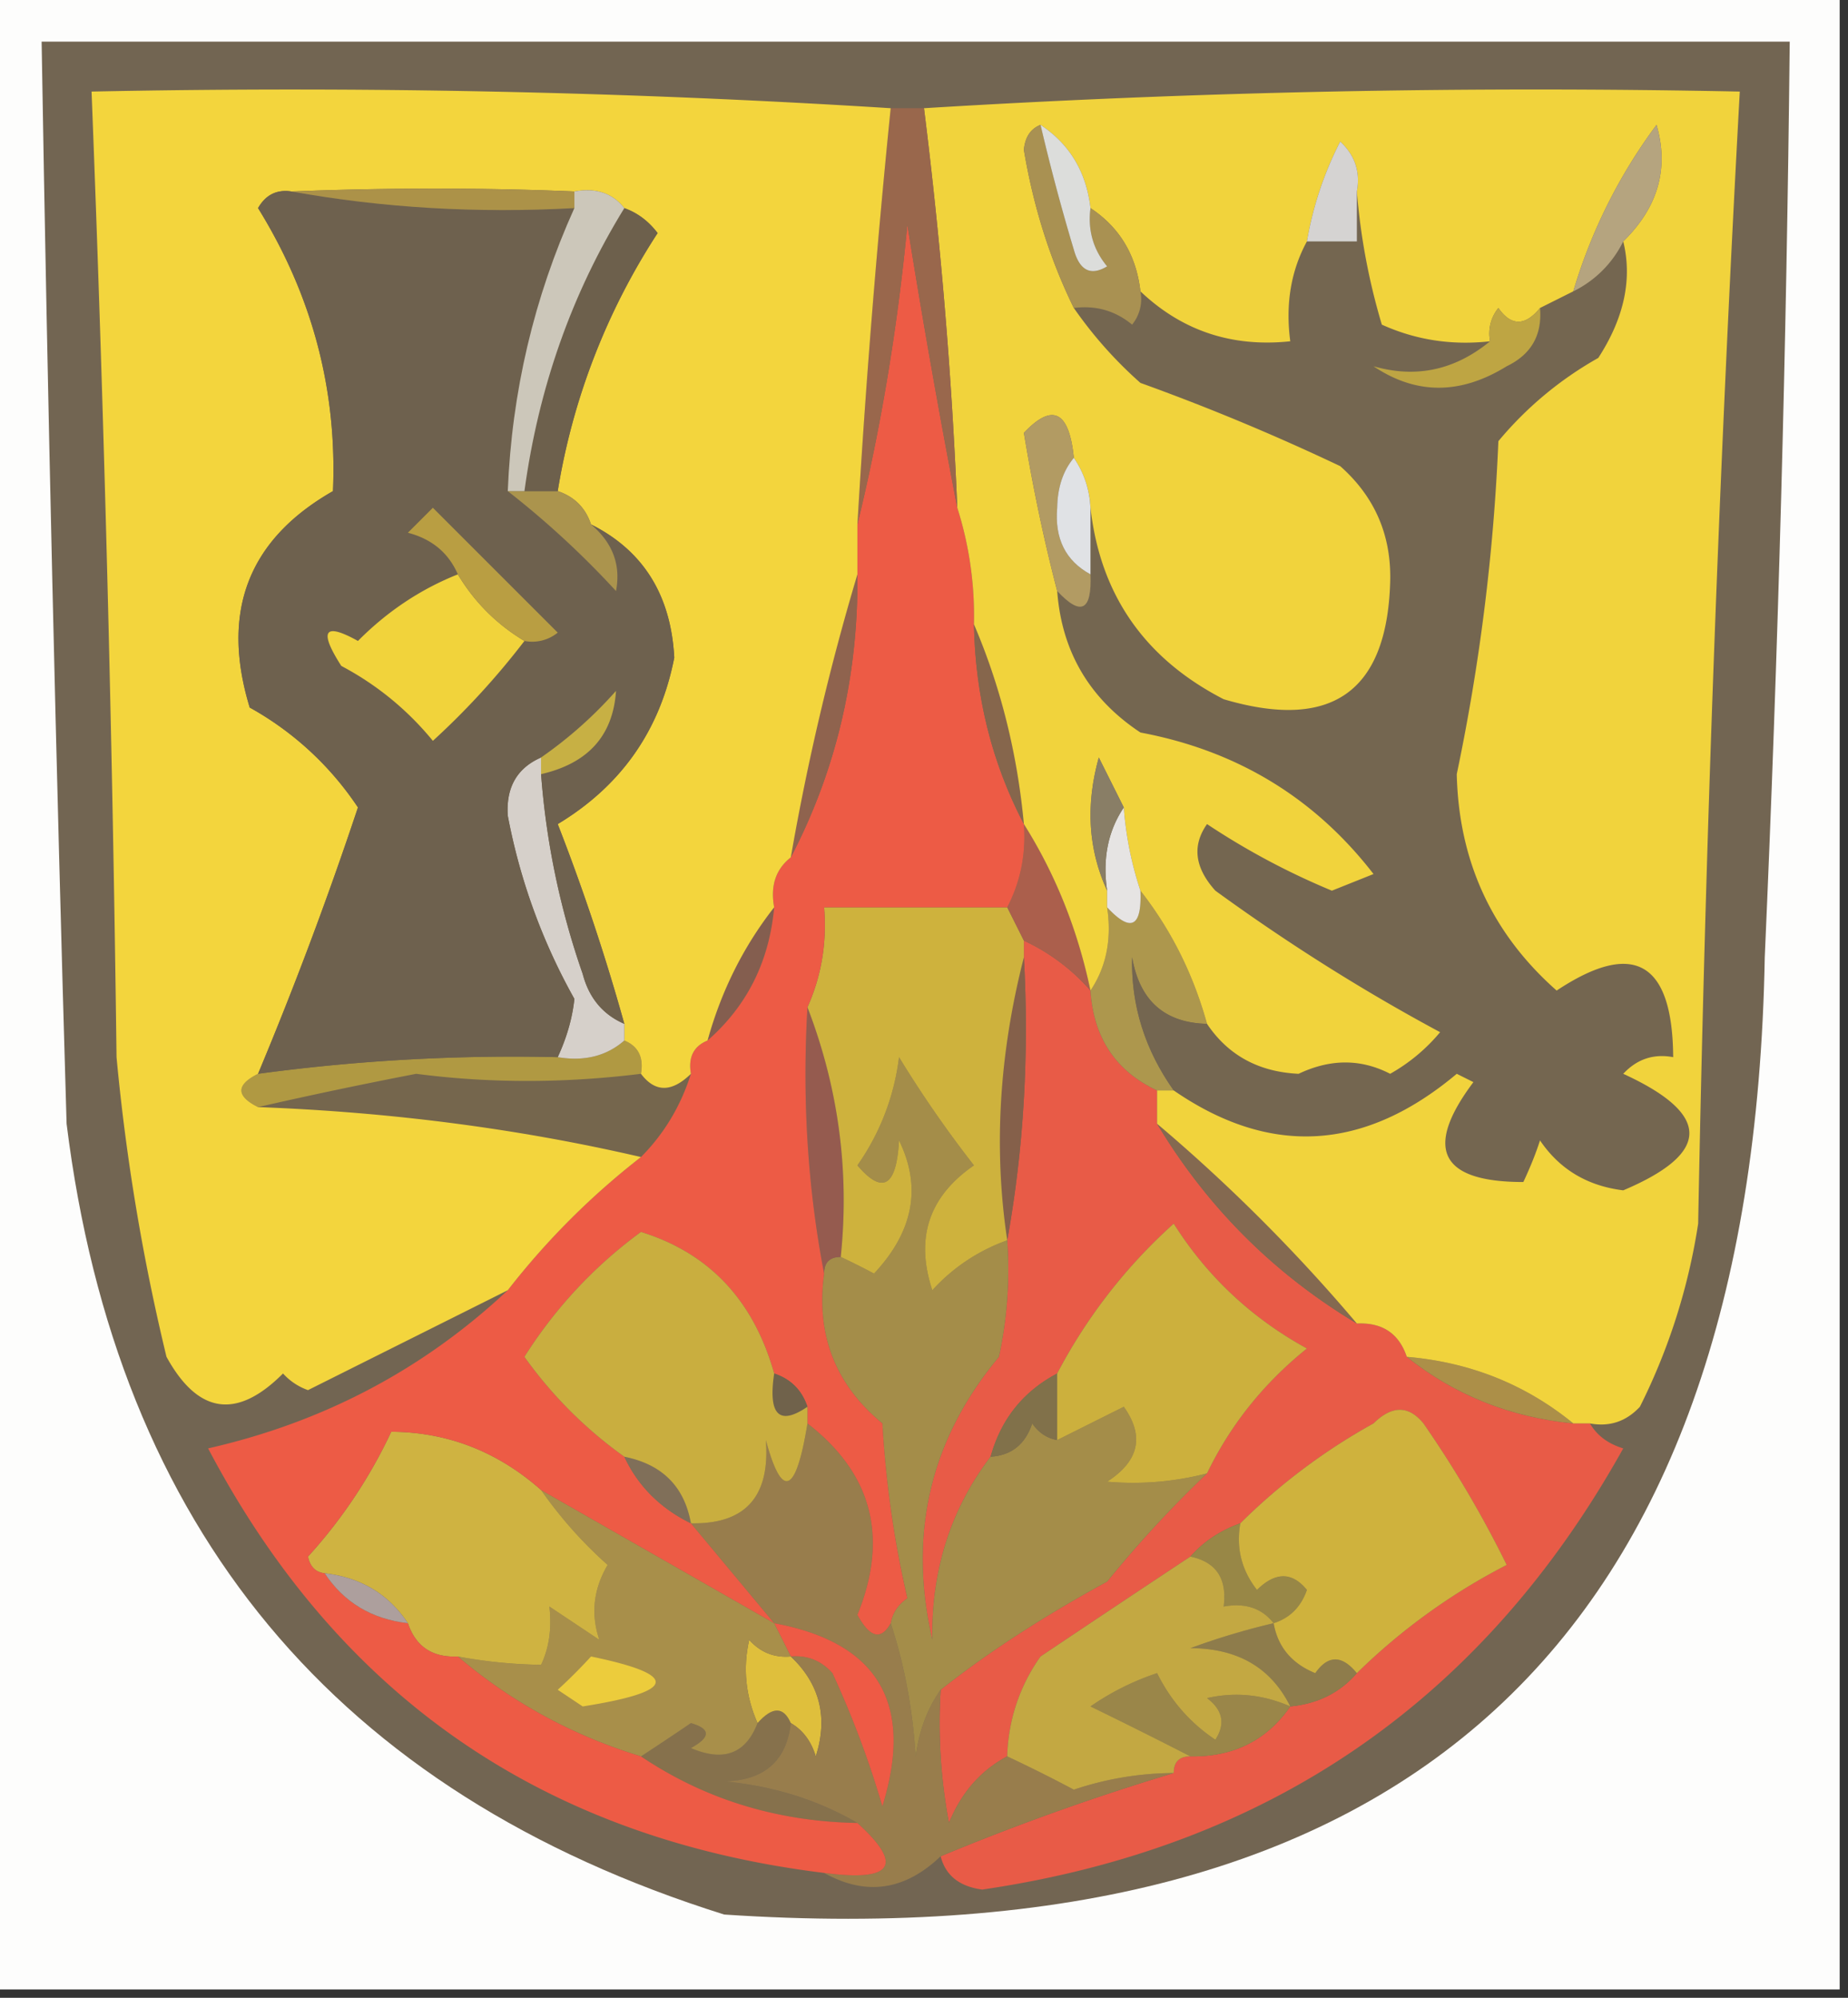 <svg xmlns="http://www.w3.org/2000/svg" width="111" height="120" style="shape-rendering:geometricPrecision;text-rendering:geometricPrecision;image-rendering:optimizeQuality;fill-rule:evenodd;clip-rule:evenodd"><rect width="100%" height="100%" fill="#333333" stroke="none"/><path style="opacity:1" fill="#fdfdfc" d="M-.5-.5h111v120H-.5V-.5z"/><path style="opacity:1" fill="#726552" d="M2.5 2.5h105c-.191 18.34-.691 36.673-1.5 55-.73 41.064-21.563 60.231-62.5 57.5C20.188 107.681 7.021 91.848 4 67.5c-.64-21.665-1.14-43.332-1.5-65z"/><path style="opacity:1" fill="#e85b47" d="M61.5 56.5a12.066 12.066 0 0 1 4 3c.184 2.837 1.518 4.837 4 6v2c3 5 7 9 12 12 1.527-.073 2.527.594 3 2 2.87 2.294 6.203 3.628 10 4h1c.418.722 1.084 1.222 2 1.5-8.434 15.14-21.267 23.974-38.5 26.5-1.376-.184-2.209-.851-2.5-2a145.568 145.568 0 0 1 14-5c0-.667.333-1 1-1 2.589.039 4.589-.961 6-3 1.653-.16 2.986-.826 4-2a37.077 37.077 0 0 1 9-6.5 65.845 65.845 0 0 0-5-8.5c-.891-1.09-1.891-1.09-3 0a36.317 36.317 0 0 0-8 6c-1.21.432-2.21 1.099-3 2a1681.992 1681.992 0 0 0-9 6 10.776 10.776 0 0 0-2 6c-1.593.848-2.76 2.181-3.5 4a32.438 32.438 0 0 1-.5-8c2.817-2.232 6.15-4.398 10-6.5 1.9-2.335 3.9-4.502 6-6.5 1.406-2.913 3.406-5.413 6-7.5-3.322-1.823-5.99-4.323-8-7.5a32.123 32.123 0 0 0-7 9c-2.043 1.08-3.376 2.746-4 5-2.398 3.155-3.564 6.822-3.5 11-1.468-6.36-.135-12.026 4-17 .497-2.31.663-4.643.5-7 .989-5.475 1.322-11.142 1-17v-1z"/><path style="opacity:1" fill="#86714c" d="M47.5 103.5c-.257 2.276-1.59 3.443-4 3.5 2.957.279 5.623 1.113 8 2.5-4.83-.088-9.163-1.422-13-4 .982-.641 1.982-1.307 3-2 1.196.346 1.196.846 0 1.5 1.963.844 3.296.344 4-1.5.896-1.006 1.562-1.006 2 0z"/><path style="opacity:1" fill="#9a8649" d="M77.5 102.5c-1.411 2.039-3.411 3.039-6 3a289.533 289.533 0 0 0-6-3 15.685 15.685 0 0 1 4-2c.827 1.662 1.993 2.995 3.5 4 .617-.949.45-1.782-.5-2.5 1.697-.384 3.363-.218 5 .5z"/><path style="opacity:1" fill="#dfbf3c" d="M47.5 99.5c1.748 1.66 2.248 3.66 1.5 6-.278-.916-.778-1.582-1.5-2-.438-1.006-1.104-1.006-2 0-.718-1.637-.885-3.303-.5-5 .67.752 1.504 1.086 2.5 1z"/><path style="opacity:1" fill="#987d4c" d="M48.5 85.5c3.889 3.011 4.889 6.844 3 11.5.755 1.38 1.422 1.547 2 .5.817 2.469 1.317 5.135 1.5 8 .21-1.558.71-2.891 1.5-4a32.438 32.438 0 0 0 .5 8c.74-1.819 1.907-3.152 3.5-4 1.3.608 2.633 1.275 4 2a19.051 19.051 0 0 1 6-1 145.568 145.568 0 0 0-14 5c-2.16 2.064-4.493 2.398-7 1 4.14.544 4.806-.456 2-3-2.377-1.387-5.043-2.221-8-2.5 2.41-.057 3.743-1.224 4-3.5.722.418 1.222 1.084 1.5 2 .748-2.34.248-4.34-1.5-6 .996-.086 1.83.248 2.5 1a57.686 57.686 0 0 1 3 8c1.915-6.178-.251-9.845-6.5-11l-5-6c3.266.067 4.766-1.6 4.5-5 .974 3.595 1.807 3.262 2.5-1z"/><path style="opacity:1" fill="#8e7c4b" d="M76.5 97.5c.25 1.422 1.083 2.422 2.5 3 .77-1.098 1.603-1.098 2.5 0-1.014 1.174-2.347 1.84-4 2-1.155-2.325-3.155-3.492-6-3.5a42.618 42.618 0 0 1 5-1.5z"/><path style="opacity:1" fill="#ee5a45" d="M46.5 97.5c6.249 1.155 8.415 4.822 6.5 11a57.686 57.686 0 0 0-3-8c-.67-.752-1.504-1.086-2.5-1l-1-2z"/><path style="opacity:1" fill="#a88f4a" d="m32.5 89.5 14 8 1 2c-.996.086-1.83-.248-2.5-1-.385 1.697-.218 3.363.5 5-.704 1.844-2.037 2.344-4 1.5 1.196-.654 1.196-1.154 0-1.5a184.223 184.223 0 0 1-3 2c-4.11-1.253-7.777-3.253-11-6 1.726.315 3.392.481 5 .5.482-1.008.648-2.175.5-3.5l3 2c-.522-1.55-.355-3.05.5-4.5a25.537 25.537 0 0 1-4-4.5z"/><path style="opacity:1" fill="#eccc3c" d="M35.5 99.5c5.338 1.103 5.172 2.103-.5 3l-1.5-1a31.12 31.12 0 0 0 2-2z"/><path style="opacity:1" fill="#988746" d="M74.5 91.5c-.262 1.478.071 2.811 1 4 1.109-1.09 2.109-1.09 3 0-.356 1.022-1.022 1.689-2 2-.709-.904-1.709-1.237-3-1 .215-1.679-.452-2.679-2-3 .79-.901 1.79-1.568 3-2z"/><path style="opacity:1" fill="#a48d49" d="M60.5 74.5a24.939 24.939 0 0 1-.5 7c-4.135 4.974-5.468 10.64-4 17-.064-4.178 1.102-7.845 3.5-11 1.25-.077 2.083-.744 2.5-2 .383.556.883.89 1.5 1l4-2c1.254 1.76.92 3.26-1 4.5a17.64 17.64 0 0 0 6-.5 69.536 69.536 0 0 0-6 6.5c-3.85 2.102-7.183 4.268-10 6.5-.79 1.109-1.29 2.442-1.5 4-.183-2.865-.683-5.531-1.5-8 .11-.617.444-1.117 1-1.5A62.033 62.033 0 0 1 53 85.5c-2.833-2.336-4-5.336-3.5-9 0-.667.333-1 1-1 .65.304 1.316.637 2 1 2.372-2.535 2.872-5.202 1.5-8-.15 2.778-.983 3.278-2.5 1.5a14.292 14.292 0 0 0 2.5-6.5 69.049 69.049 0 0 0 4.5 6.5c-2.707 1.864-3.54 4.364-2.5 7.5a11.112 11.112 0 0 1 4.5-3z"/><path style="opacity:1" fill="#cfb23d" d="M81.5 100.5c-.897-1.098-1.73-1.098-2.5 0-1.417-.578-2.25-1.578-2.5-3 .978-.311 1.644-.978 2-2-.891-1.09-1.891-1.09-3 0-.929-1.189-1.262-2.522-1-4a36.317 36.317 0 0 1 8-6c1.109-1.09 2.109-1.09 3 0a65.845 65.845 0 0 1 5 8.5 37.077 37.077 0 0 0-9 6.5z"/><path style="opacity:1" fill="#cfb341" d="M32.5 89.5a25.537 25.537 0 0 0 4 4.5c-.855 1.45-1.022 2.95-.5 4.5l-3-2c.148 1.325-.018 2.492-.5 3.5a29.816 29.816 0 0 1-5-.5c-1.527.073-2.527-.594-3-2-1.16-1.75-2.826-2.75-5-3-.543-.06-.876-.393-1-1a30.078 30.078 0 0 0 5-7.5c3.39.023 6.39 1.19 9 3.5z"/><path style="opacity:1" fill="#81714a" d="M63.5 82.5v4c-.617-.11-1.117-.444-1.5-1-.417 1.256-1.25 1.923-2.5 2 .624-2.254 1.957-3.92 4-5z"/><path style="opacity:1" fill="#ac8f48" d="M84.5 81.5c3.798.323 7.131 1.656 10 4-3.797-.372-7.13-1.706-10-4z"/><path style="opacity:1" fill="#ccb03d" d="M72.5 88.5a17.64 17.64 0 0 1-6 .5c1.92-1.24 2.254-2.74 1-4.5l-4 2v-4a32.123 32.123 0 0 1 7-9c2.01 3.177 4.678 5.677 8 7.5-2.594 2.087-4.594 4.587-6 7.5z"/><path style="opacity:1" fill="#846950" d="M69.5 67.5a102.01 102.01 0 0 1 12 12c-5-3-9-7-12-12z"/><path style="opacity:1" fill="#75664d" d="M38.5 64.5c.848 1.125 1.848 1.125 3 0-.61 1.934-1.61 3.6-3 5-7.343-1.702-15.01-2.702-23-3 3.063-.701 6.23-1.368 9.5-2 4.38.572 8.88.572 13.5 0z"/><path style="opacity:1" fill="#955b4f" d="M48.5 60.5c1.866 4.854 2.532 9.854 2 15-.667 0-1 .333-1 1-.988-5.14-1.321-10.474-1-16z"/><path style="opacity:1" fill="#b09942" d="M37.5 62.5c.838.342 1.172 1.008 1 2-4.62.572-9.12.572-13.5 0-3.27.632-6.437 1.299-9.5 2-1.333-.667-1.333-1.333 0-2a114.278 114.278 0 0 1 18-1c1.599.268 2.932-.066 4-1z"/><path style="opacity:1" fill="#ad974d" d="M68.5 53.5c1.843 2.353 3.177 5.02 4 8-2.55-.06-4.05-1.394-4.5-4-.067 2.887.767 5.553 2.5 8h-1c-2.482-1.163-3.816-3.163-4-6 .951-1.419 1.284-3.085 1-5 1.424 1.531 2.091 1.198 2-1z"/><path style="opacity:1" fill="#85604a" d="M61.5 57.5c.322 5.858-.011 11.525-1 17-.827-5.495-.494-11.162 1-17z"/><path style="opacity:1" fill="#845e4f" d="M46.5 54.5c-.294 3.254-1.627 5.92-4 8 .826-2.985 2.159-5.651 4-8z"/><path style="opacity:1" fill="#ceb23d" d="m60.5 54.5 1 2v1c-1.494 5.838-1.827 11.505-1 17a11.112 11.112 0 0 0-4.5 3c-1.04-3.136-.207-5.636 2.5-7.5a69.049 69.049 0 0 1-4.5-6.5 14.292 14.292 0 0 1-2.5 6.5c1.517 1.778 2.35 1.278 2.5-1.5 1.372 2.798.872 5.465-1.5 8a44.358 44.358 0 0 0-2-1c.532-5.146-.134-10.146-2-15 .841-1.88 1.175-3.88 1-6h11z"/><path style="opacity:1" fill="#746650" d="M81.5 11.5c.205 2.644.705 5.31 1.5 8 2.04.923 4.207 1.256 6.5 1-2.113 1.734-4.446 2.234-7 1.5 2.556 1.718 5.222 1.718 8 0 1.473-.71 2.14-1.876 2-3.5l2-1a6.541 6.541 0 0 0 3-3c.554 2.27.054 4.604-1.5 7a21.52 21.52 0 0 0-6 5 122.06 122.06 0 0 1-2.5 20c.12 5.24 2.12 9.573 6 13 4.626-3.068 6.959-1.735 7 4-1.175-.219-2.175.114-3 1 5.294 2.427 5.294 4.76 0 7-2.16-.266-3.826-1.266-5-3-.237.747-.57 1.58-1 2.5-5 0-6-2-3-6l-1-.5c-5.544 4.657-11.21 4.99-17 1-1.733-2.447-2.567-5.113-2.5-8 .45 2.606 1.95 3.94 4.5 4 1.268 1.887 3.101 2.887 5.5 3 1.91-.907 3.744-.907 5.5 0a10.76 10.76 0 0 0 3-2.5A117.469 117.469 0 0 1 73 53.5c-1.241-1.377-1.408-2.71-.5-4a43.86 43.86 0 0 0 7.5 4l2.5-1c-3.54-4.581-8.207-7.414-14-8.5-3.063-2.03-4.73-4.864-5-8.5 1.424 1.531 2.091 1.198 2-1v-4c.587 5.226 3.254 9.059 8 11.5 6.46 1.911 9.793-.422 10-7 .092-2.814-.908-5.147-3-7a133.362 133.362 0 0 0-12-5 25.15 25.15 0 0 1-4-4.5c1.322-.17 2.489.163 3.5 1a2.428 2.428 0 0 0 .5-2c2.497 2.371 5.497 3.371 9 3-.295-2.235.039-4.235 1-6h3v-3z"/><path style="opacity:1" fill="#ab5f4c" d="M61.5 49.5c1.9 3.018 3.233 6.351 4 10a12.066 12.066 0 0 0-4-3l-1-2c.8-1.542 1.134-3.209 1-5z"/><path style="opacity:1" fill="#ed5b45" d="M57.5 30.5a21.445 21.445 0 0 1 1 7c.084 4.337 1.084 8.337 3 12 .134 1.791-.2 3.458-1 5h-11c.175 2.12-.159 4.12-1 6-.321 5.526.012 10.86 1 16-.5 3.664.667 6.664 3.5 9 .207 3.59.707 7.09 1.5 10.5-.556.383-.89.883-1 1.5-.578 1.047-1.245.88-2-.5 1.889-4.656.889-8.489-3-11.5v-1c-.333-1-1-1.667-2-2-1.238-4.4-3.905-7.233-8-8.5a27.398 27.398 0 0 0-7 7.5 25.63 25.63 0 0 0 6 6c.826 1.764 2.16 3.098 4 4l5 6-14-8c-2.61-2.31-5.61-3.477-9-3.5a30.078 30.078 0 0 1-5 7.5c.124.607.457.94 1 1 1.16 1.75 2.826 2.75 5 3 .473 1.406 1.473 2.073 3 2 3.223 2.747 6.89 4.747 11 6 3.837 2.578 8.17 3.912 13 4 2.806 2.544 2.14 3.544-2 3-16.809-2.066-29.142-10.566-37-25.5 6.927-1.574 12.927-4.74 18-9.5 2.333-3 5-5.667 8-8 1.39-1.4 2.39-3.066 3-5-.172-.992.162-1.658 1-2 2.373-2.08 3.706-4.746 4-8-.237-1.291.096-2.291 1-3 2.724-5.234 4.057-10.9 4-17v-3c1.407-5.789 2.407-11.789 3-18a543.463 543.463 0 0 0 3 17z"/><path style="opacity:1" fill="#ad9f9d" d="M19.5 94.5c2.174.25 3.84 1.25 5 3-2.174-.25-3.84-1.25-5-3z"/><path style="opacity:1" fill="#806f59" d="M37.5 87.5c2.273.457 3.606 1.79 4 4-1.84-.902-3.174-2.236-4-4z"/><path style="opacity:1" fill="#70624b" d="M46.5 82.5c1 .333 1.667 1 2 2-1.703 1.16-2.37.493-2-2z"/><path style="opacity:1" fill="#c9ae3f" d="M46.5 82.5c-.37 2.493.297 3.16 2 2v1c-.693 4.262-1.526 4.595-2.5 1 .266 3.4-1.234 5.067-4.5 5-.394-2.21-1.727-3.543-4-4a25.63 25.63 0 0 1-6-6 27.398 27.398 0 0 1 7-7.5c4.095 1.267 6.762 4.1 8 8.5z"/><path style="opacity:1" fill="#8f634e" d="M51.5 34.5c.057 6.1-1.276 11.766-4 17a147.958 147.958 0 0 1 4-17z"/><path style="opacity:1" fill="#86664c" d="M58.5 37.5c1.602 3.74 2.602 7.74 3 12-1.916-3.663-2.916-7.663-3-12z"/><path style="opacity:1" fill="#f1d33c" d="M95.5 85.5h-1c-2.869-2.344-6.202-3.677-10-4-.473-1.406-1.473-2.073-3-2a102.01 102.01 0 0 0-12-12v-2h1c5.79 3.99 11.456 3.657 17-1l1 .5c-3 4-2 6 3 6 .43-.92.763-1.753 1-2.5 1.174 1.734 2.84 2.734 5 3 5.294-2.24 5.294-4.573 0-7 .825-.886 1.825-1.219 3-1-.041-5.735-2.374-7.068-7-4-3.88-3.427-5.88-7.76-6-13a122.06 122.06 0 0 0 2.5-20 21.52 21.52 0 0 1 6-5c1.554-2.396 2.054-4.73 1.5-7 2.093-2.049 2.759-4.382 2-7a31.996 31.996 0 0 0-5 10l-2 1c-.897 1.098-1.73 1.098-2.5 0a2.428 2.428 0 0 0-.5 2c-2.293.256-4.46-.077-6.5-1a38.752 38.752 0 0 1-1.5-8c.219-1.175-.114-2.175-1-3a20.807 20.807 0 0 0-2 6c-.961 1.765-1.295 3.765-1 6-3.503.371-6.503-.629-9-3-.25-2.174-1.25-3.84-3-5-.25-2.174-1.25-3.84-3-5-.597.235-.93.735-1 1.5.572 3.42 1.572 6.587 3 9.5a25.15 25.15 0 0 0 4 4.5 133.362 133.362 0 0 1 12 5c2.092 1.853 3.092 4.186 3 7-.207 6.578-3.54 8.911-10 7-4.746-2.441-7.413-6.274-8-11.5a5.728 5.728 0 0 0-1-3c-.283-2.815-1.283-3.315-3-1.5.55 3.324 1.217 6.49 2 9.5.27 3.636 1.937 6.47 5 8.5 5.793 1.086 10.46 3.919 14 8.5l-2.5 1a43.86 43.86 0 0 1-7.5-4c-.908 1.29-.741 2.623.5 4 4.39 3.191 8.89 6.025 13.5 8.5a10.76 10.76 0 0 1-3 2.5c-1.756-.907-3.59-.907-5.5 0-2.399-.113-4.232-1.113-5.5-3-.823-2.98-2.157-5.647-4-8a20.677 20.677 0 0 1-1-5l-1.5-3c-.8 2.867-.634 5.534.5 8v1c.284 1.915-.049 3.581-1 5-.767-3.649-2.1-6.982-4-10-.398-4.26-1.398-8.26-3-12a21.445 21.445 0 0 0-1-7 291.108 291.108 0 0 0-2-24 600.848 600.848 0 0 1 49-1 1893.666 1893.666 0 0 0-2.5 68 36.983 36.983 0 0 1-3.5 11c-.825.886-1.825 1.219-3 1z"/><path style="opacity:1" fill="#e6e4e3" d="M67.5 48.5a20.677 20.677 0 0 0 1 5c.091 2.198-.576 2.531-2 1v-1c-.284-1.915.049-3.581 1-5z"/><path style="opacity:1" fill="#897e66" d="M67.5 48.5c-.951 1.419-1.284 3.085-1 5-1.134-2.466-1.3-5.133-.5-8l1.5 3z"/><path style="opacity:1" fill="#b29b63" d="M64.5 27.5c-.647.774-.98 1.774-1 3-.16 1.855.507 3.188 2 4 .091 2.198-.576 2.531-2 1-.783-3.01-1.45-6.176-2-9.5 1.717-1.815 2.717-1.315 3 1.5z"/><path style="opacity:1" fill="#e0e2e5" d="M64.5 27.5c.61.891.943 1.891 1 3v4c-1.493-.812-2.16-2.145-2-4 .02-1.226.353-2.226 1-3z"/><path style="opacity:1" fill="#bea543" d="M92.5 18.5c.14 1.624-.527 2.79-2 3.5-2.778 1.718-5.444 1.718-8 0 2.554.734 4.887.234 7-1.5a2.428 2.428 0 0 1 .5-2c.77 1.098 1.603 1.098 2.5 0z"/><path style="opacity:1" fill="#a99152" d="M62.5 7.5a125.08 125.08 0 0 0 2 7.5c.35 1.258 1.016 1.59 2 1-.837-1.011-1.17-2.178-1-3.5 1.75 1.16 2.75 2.826 3 5a2.428 2.428 0 0 1-.5 2c-1.011-.837-2.178-1.17-3.5-1-1.428-2.913-2.428-6.08-3-9.5.07-.765.403-1.265 1-1.5z"/><path style="opacity:1" fill="#dcdddb" d="M62.5 7.5c1.75 1.16 2.75 2.826 3 5-.17 1.322.163 2.489 1 3.5-.984.59-1.65.258-2-1a125.08 125.08 0 0 1-2-7.5z"/><path style="opacity:1" fill="#d5d3d2" d="M81.5 11.5v3h-3a20.807 20.807 0 0 1 2-6c.886.825 1.219 1.825 1 3z"/><path style="opacity:1" fill="#99674c" d="M53.5 6.5h2a291.108 291.108 0 0 1 2 24 543.463 543.463 0 0 1-3-17c-.593 6.211-1.593 12.211-3 18a590.018 590.018 0 0 1 2-25z"/><path style="opacity:1" fill="#b5a47f" d="M97.5 14.5a6.541 6.541 0 0 1-3 3 31.996 31.996 0 0 1 5-10c.759 2.618.093 4.951-2 7z"/><path style="opacity:1" fill="#f3d53d" d="M53.5 6.5a590.018 590.018 0 0 0-2 25v3a147.958 147.958 0 0 0-4 17c-.904.709-1.237 1.709-1 3-1.841 2.349-3.174 5.015-4 8-.838.342-1.172 1.008-1 2-1.152 1.125-2.152 1.125-3 0 .172-.992-.162-1.658-1-2v-1a126.582 126.582 0 0 0-4-12c3.816-2.3 6.15-5.634 7-10-.2-3.762-1.866-6.428-5-8-.333-1-1-1.667-2-2a40.113 40.113 0 0 1 6-15.5c-.544-.717-1.21-1.217-2-1.5-.709-.904-1.709-1.237-3-1-5.5-.23-11.166-.23-17 0-.876-.13-1.543.203-2 1 3.257 5.26 4.757 10.926 4.5 17-5.09 2.908-6.757 7.242-5 13a18.685 18.685 0 0 1 6.5 6 228.494 228.494 0 0 1-6 16c-1.333.667-1.333 1.333 0 2 7.99.298 15.657 1.298 23 3-3 2.333-5.667 5-8 8l-12 6a3.646 3.646 0 0 1-1.5-1c-2.77 2.78-5.104 2.446-7-1a126.761 126.761 0 0 1-3-18 2187.33 2187.33 0 0 0-1.5-58c16.175-.33 32.175.004 48 1z"/><path style="opacity:1" fill="#d6d0ca" d="M32.5 45.5v1a47.092 47.092 0 0 0 2.5 12c.377 1.442 1.21 2.442 2.5 3v1c-1.068.934-2.401 1.268-4 1 .548-1.188.88-2.355 1-3.5a36.273 36.273 0 0 1-4-11c-.113-1.7.553-2.866 2-3.5z"/><path style="opacity:1" fill="#6e614e" d="M17.5 11.5c5.475.989 11.142 1.322 17 1-2.427 5.377-3.76 11.044-4 17a53.855 53.855 0 0 1 6.5 6c.3-1.566-.2-2.899-1.5-4 3.134 1.572 4.8 4.238 5 8-.85 4.366-3.184 7.7-7 10 1.539 3.95 2.872 7.95 4 12-1.29-.558-2.123-1.558-2.5-3a47.092 47.092 0 0 1-2.5-12c2.823-.648 4.323-2.314 4.5-5a25.15 25.15 0 0 1-4.5 4c-1.447.634-2.113 1.8-2 3.5a36.273 36.273 0 0 0 4 11c-.12 1.145-.452 2.312-1 3.5-6.036-.14-12.036.193-18 1a228.494 228.494 0 0 0 6-16 18.685 18.685 0 0 0-6.5-6c-1.757-5.758-.09-10.092 5-13 .257-6.074-1.243-11.74-4.5-17 .457-.797 1.124-1.13 2-1z"/><path style="opacity:1" fill="#c7b044" d="M32.5 46.5v-1a25.15 25.15 0 0 0 4.5-4c-.177 2.686-1.677 4.352-4.5 5z"/><path style="opacity:1" fill="#f1d33b" d="M27.5 34.5c1 1.667 2.333 3 4 4a46.142 46.142 0 0 1-5.5 6 17.834 17.834 0 0 0-5.5-4.5c-1.363-2.13-1.03-2.63 1-1.5 1.764-1.778 3.764-3.11 6-4z"/><path style="opacity:1" fill="#b99e42" d="M31.5 38.5c-1.667-1-3-2.333-4-4-.558-1.29-1.558-2.123-3-2.5l1.5-1.5 7.5 7.5a2.428 2.428 0 0 1-2 .5z"/><path style="opacity:1" fill="#ab944d" d="M30.5 29.5h3c1 .333 1.667 1 2 2 1.3 1.101 1.8 2.434 1.5 4a53.855 53.855 0 0 0-6.5-6z"/><path style="opacity:1" fill="#6d604c" d="M37.5 12.5c.79.283 1.456.783 2 1.5a40.113 40.113 0 0 0-6 15.5h-2c.846-6.213 2.846-11.88 6-17z"/><path style="opacity:1" fill="#ccc7ba" d="M34.5 11.5c1.291-.237 2.291.096 3 1-3.154 5.12-5.154 10.787-6 17h-1c.24-5.956 1.573-11.623 4-17v-1z"/><path style="opacity:1" fill="#ac9248" d="M34.5 11.5v1c-5.858.322-11.525-.011-17-1 5.834-.23 11.5-.23 17 0z"/><path style="opacity:1" fill="#c3a842" d="M71.5 93.5c1.548.321 2.215 1.321 2 3 1.291-.237 2.291.096 3 1a42.618 42.618 0 0 0-5 1.5c2.845.008 4.845 1.175 6 3.5-1.637-.718-3.303-.884-5-.5.95.718 1.117 1.551.5 2.5-1.507-1.005-2.673-2.338-3.5-4a15.685 15.685 0 0 0-4 2 289.533 289.533 0 0 1 6 3c-.667 0-1 .333-1 1a19.051 19.051 0 0 0-6 1 89.353 89.353 0 0 0-4-2 10.776 10.776 0 0 1 2-6c3.018-2.026 6.018-4.026 9-6z"/></svg>